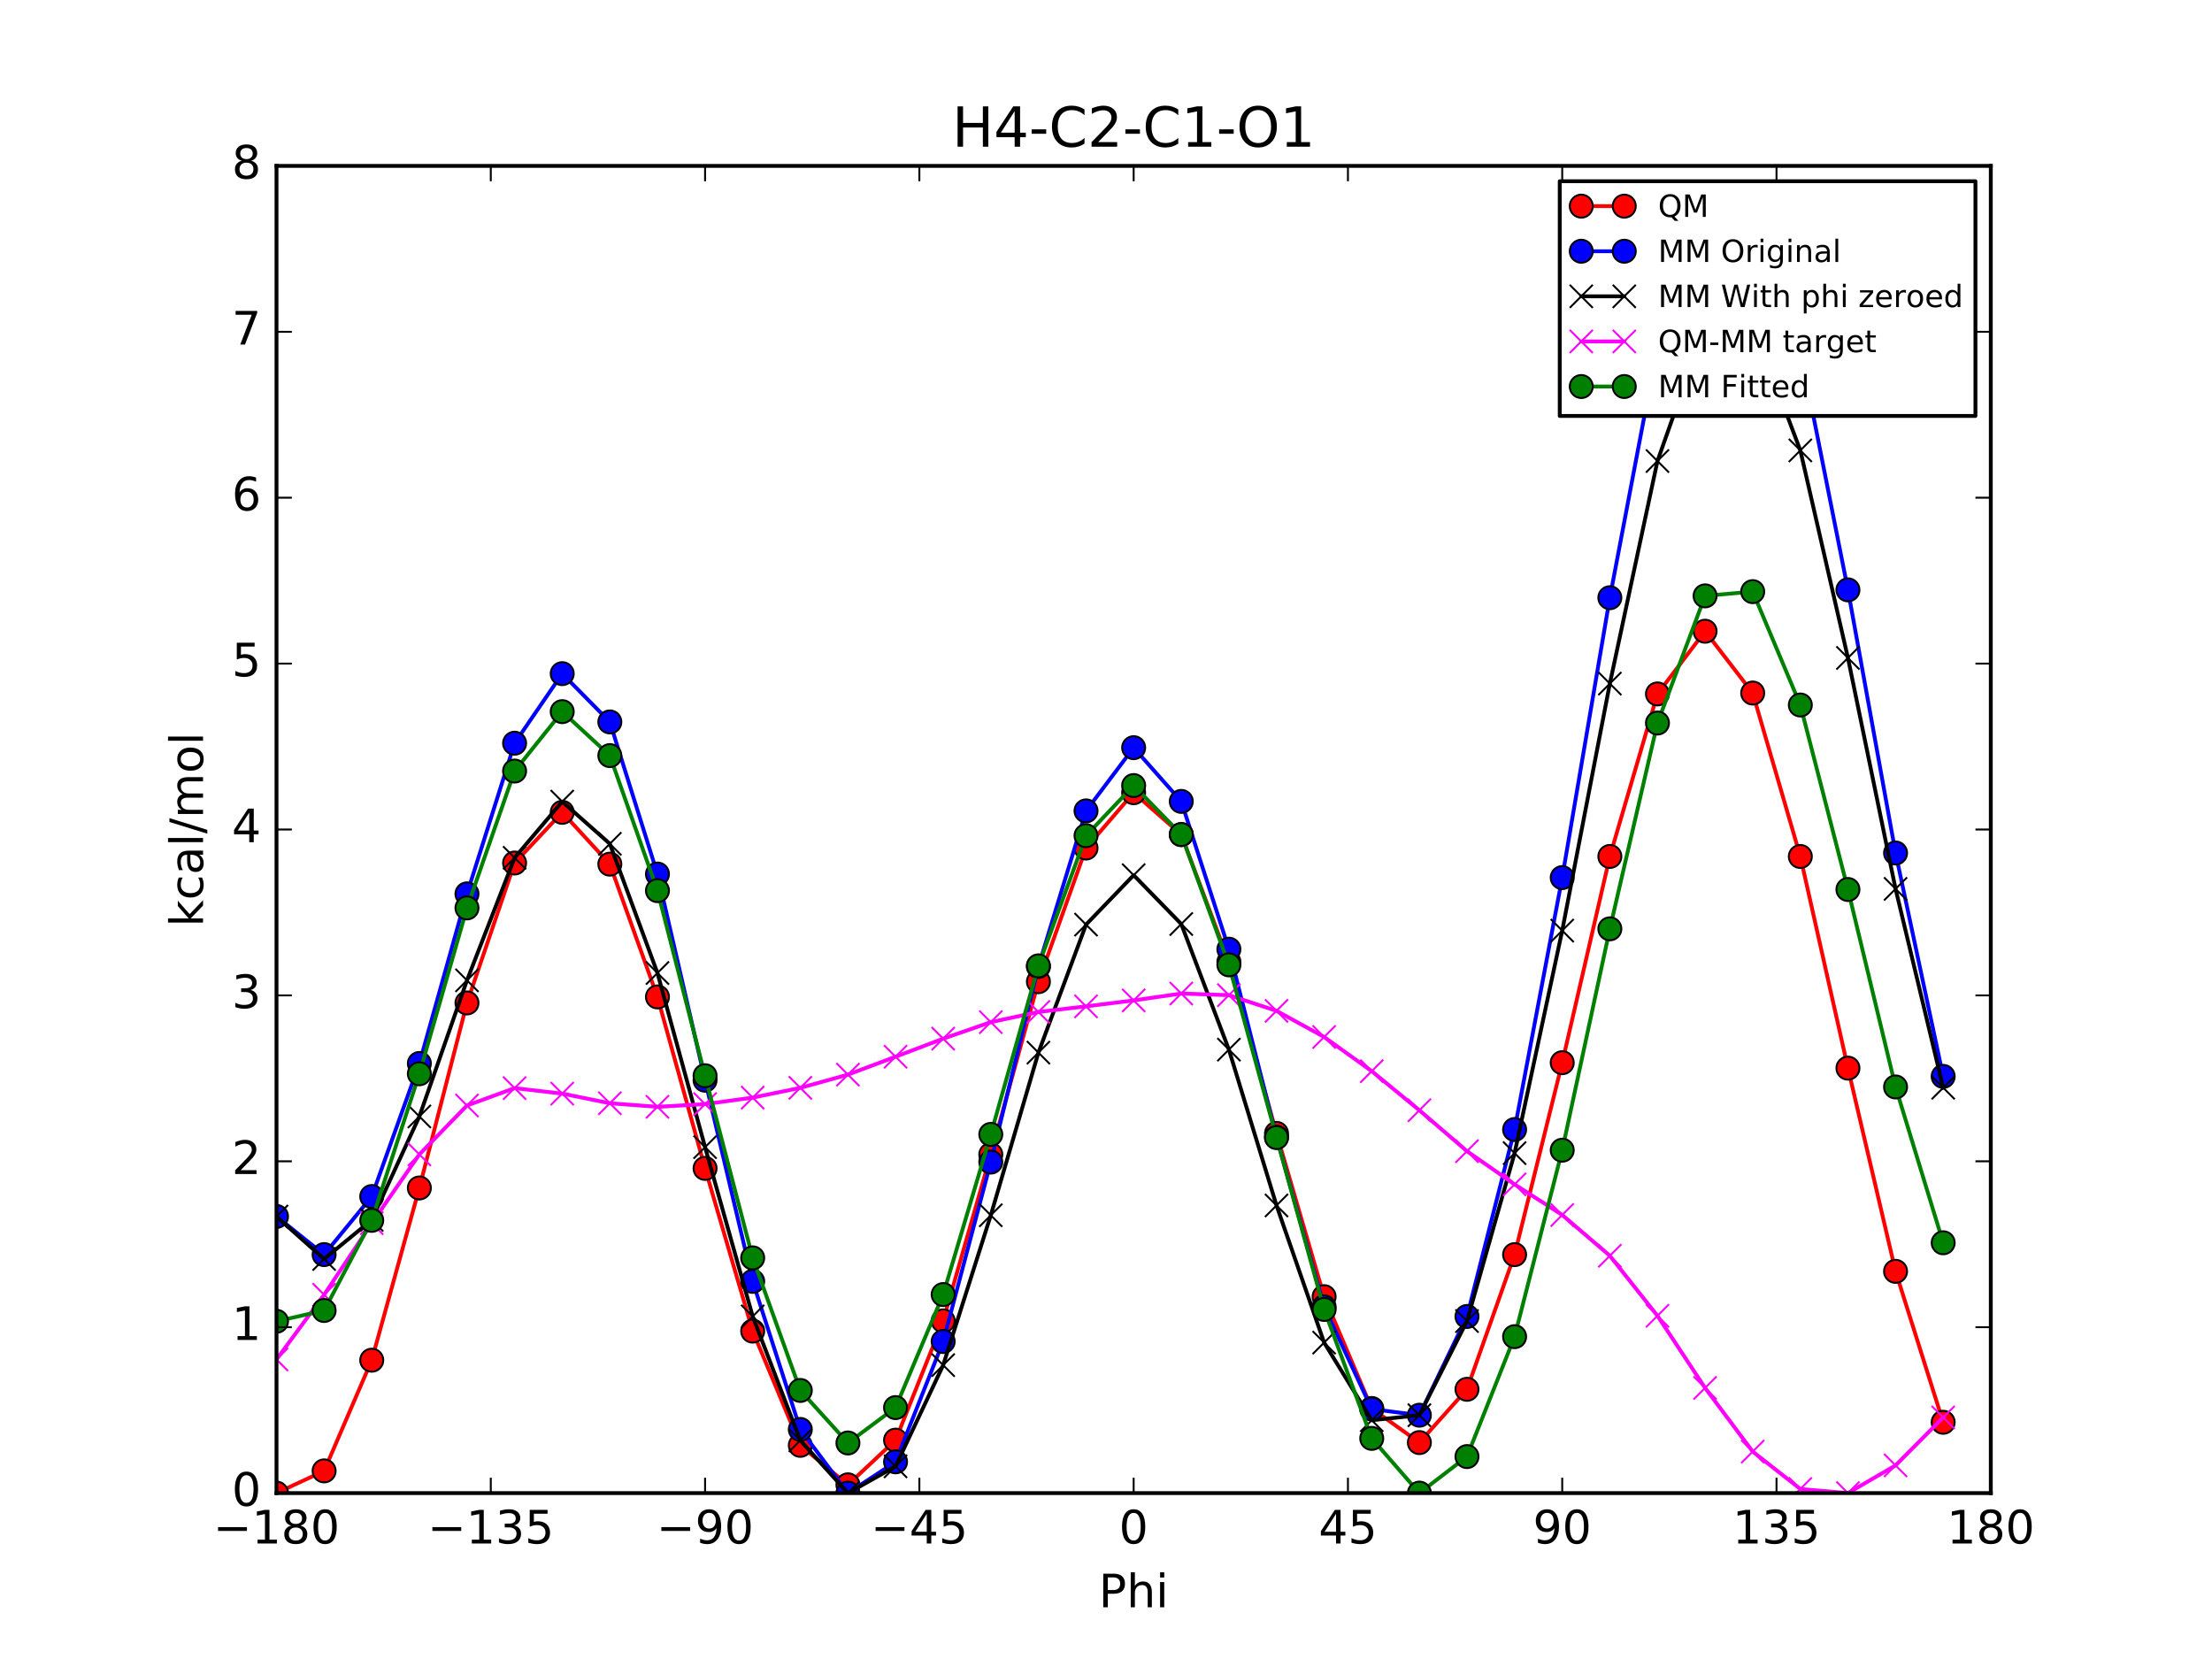 <?xml version="1.0" encoding="utf-8" standalone="no"?>
<!DOCTYPE svg PUBLIC "-//W3C//DTD SVG 1.1//EN"
  "http://www.w3.org/Graphics/SVG/1.1/DTD/svg11.dtd">
<!-- Created with matplotlib (http://matplotlib.org/) -->
<svg height="432pt" version="1.1" viewBox="0 0 576 432" width="576pt" xmlns="http://www.w3.org/2000/svg" xmlns:xlink="http://www.w3.org/1999/xlink">
 <defs>
  <style type="text/css">
*{stroke-linecap:butt;stroke-linejoin:round;stroke-miterlimit:100000;}
  </style>
 </defs>
 <g id="figure_1">
  <g id="patch_1">
   <path d="M 0 432 
L 576 432 
L 576 0 
L 0 0 
z
" style="fill:#ffffff;"/>
  </g>
  <g id="axes_1">
   <g id="patch_2">
    <path d="M 72 388.8 
L 518.4 388.8 
L 518.4 43.2 
L 72 43.2 
z
" style="fill:#ffffff;"/>
   </g>
   <g id="line2d_1">
    <path clip-path="url(#pf3b08d1c42)" d="M 72 388.8 
L 84.4 383.016 
L 96.8 354.19 
L 109.2 309.344 
L 121.6 261.164 
L 134 224.728 
L 146.4 211.527 
L 158.8 225.022 
L 171.2 259.595 
L 183.6 304.244 
L 196 346.62 
L 208.4 376.364 
L 220.8 386.645 
L 233.2 375.013 
L 245.6 343.957 
L 258 300.631 
L 270.4 255.628 
L 282.8 220.829 
L 295.2 206.421 
L 307.6 217.34 
L 320 250.469 
L 332.4 295.133 
L 344.8 337.651 
L 357.2 366.767 
L 369.6 375.645 
L 382 361.771 
L 394.4 326.703 
L 406.8 276.721 
L 419.2 223.018 
L 431.6 180.695 
L 444 164.371 
L 456.4 180.465 
L 468.8 223.024 
L 481.2 278.14 
L 493.6 331.057 
L 506 370.358 
" style="fill:none;stroke:#ff0000;stroke-linecap:square;"/>
    <defs>
     <path d="M 0 3 
C 0.796 3 1.559 2.684 2.121 2.121 
C 2.684 1.559 3 0.796 3 0 
C 3 -0.796 2.684 -1.559 2.121 -2.121 
C 1.559 -2.684 0.796 -3 0 -3 
C -0.796 -3 -1.559 -2.684 -2.121 -2.121 
C -2.684 -1.559 -3 -0.796 -3 0 
C -3 0.796 -2.684 1.559 -2.121 2.121 
C -1.559 2.684 -0.796 3 0 3 
z
" id="m150968dd53" style="stroke:#000000;stroke-width:0.5;"/>
    </defs>
    <g clip-path="url(#pf3b08d1c42)">
     <use style="fill:#ff0000;stroke:#000000;stroke-width:0.5;" x="72" xlink:href="#m150968dd53" y="388.8"/>
     <use style="fill:#ff0000;stroke:#000000;stroke-width:0.5;" x="84.4" xlink:href="#m150968dd53" y="383.016"/>
     <use style="fill:#ff0000;stroke:#000000;stroke-width:0.5;" x="96.8" xlink:href="#m150968dd53" y="354.19"/>
     <use style="fill:#ff0000;stroke:#000000;stroke-width:0.5;" x="109.2" xlink:href="#m150968dd53" y="309.344"/>
     <use style="fill:#ff0000;stroke:#000000;stroke-width:0.5;" x="121.6" xlink:href="#m150968dd53" y="261.164"/>
     <use style="fill:#ff0000;stroke:#000000;stroke-width:0.5;" x="134" xlink:href="#m150968dd53" y="224.728"/>
     <use style="fill:#ff0000;stroke:#000000;stroke-width:0.5;" x="146.4" xlink:href="#m150968dd53" y="211.527"/>
     <use style="fill:#ff0000;stroke:#000000;stroke-width:0.5;" x="158.8" xlink:href="#m150968dd53" y="225.022"/>
     <use style="fill:#ff0000;stroke:#000000;stroke-width:0.5;" x="171.2" xlink:href="#m150968dd53" y="259.595"/>
     <use style="fill:#ff0000;stroke:#000000;stroke-width:0.5;" x="183.6" xlink:href="#m150968dd53" y="304.244"/>
     <use style="fill:#ff0000;stroke:#000000;stroke-width:0.5;" x="196" xlink:href="#m150968dd53" y="346.62"/>
     <use style="fill:#ff0000;stroke:#000000;stroke-width:0.5;" x="208.4" xlink:href="#m150968dd53" y="376.364"/>
     <use style="fill:#ff0000;stroke:#000000;stroke-width:0.5;" x="220.8" xlink:href="#m150968dd53" y="386.645"/>
     <use style="fill:#ff0000;stroke:#000000;stroke-width:0.5;" x="233.2" xlink:href="#m150968dd53" y="375.013"/>
     <use style="fill:#ff0000;stroke:#000000;stroke-width:0.5;" x="245.6" xlink:href="#m150968dd53" y="343.957"/>
     <use style="fill:#ff0000;stroke:#000000;stroke-width:0.5;" x="258" xlink:href="#m150968dd53" y="300.631"/>
     <use style="fill:#ff0000;stroke:#000000;stroke-width:0.5;" x="270.4" xlink:href="#m150968dd53" y="255.628"/>
     <use style="fill:#ff0000;stroke:#000000;stroke-width:0.5;" x="282.8" xlink:href="#m150968dd53" y="220.829"/>
     <use style="fill:#ff0000;stroke:#000000;stroke-width:0.5;" x="295.2" xlink:href="#m150968dd53" y="206.421"/>
     <use style="fill:#ff0000;stroke:#000000;stroke-width:0.5;" x="307.6" xlink:href="#m150968dd53" y="217.34"/>
     <use style="fill:#ff0000;stroke:#000000;stroke-width:0.5;" x="320" xlink:href="#m150968dd53" y="250.469"/>
     <use style="fill:#ff0000;stroke:#000000;stroke-width:0.5;" x="332.4" xlink:href="#m150968dd53" y="295.133"/>
     <use style="fill:#ff0000;stroke:#000000;stroke-width:0.5;" x="344.8" xlink:href="#m150968dd53" y="337.651"/>
     <use style="fill:#ff0000;stroke:#000000;stroke-width:0.5;" x="357.2" xlink:href="#m150968dd53" y="366.767"/>
     <use style="fill:#ff0000;stroke:#000000;stroke-width:0.5;" x="369.6" xlink:href="#m150968dd53" y="375.645"/>
     <use style="fill:#ff0000;stroke:#000000;stroke-width:0.5;" x="382" xlink:href="#m150968dd53" y="361.771"/>
     <use style="fill:#ff0000;stroke:#000000;stroke-width:0.5;" x="394.4" xlink:href="#m150968dd53" y="326.703"/>
     <use style="fill:#ff0000;stroke:#000000;stroke-width:0.5;" x="406.8" xlink:href="#m150968dd53" y="276.721"/>
     <use style="fill:#ff0000;stroke:#000000;stroke-width:0.5;" x="419.2" xlink:href="#m150968dd53" y="223.018"/>
     <use style="fill:#ff0000;stroke:#000000;stroke-width:0.5;" x="431.6" xlink:href="#m150968dd53" y="180.695"/>
     <use style="fill:#ff0000;stroke:#000000;stroke-width:0.5;" x="444" xlink:href="#m150968dd53" y="164.371"/>
     <use style="fill:#ff0000;stroke:#000000;stroke-width:0.5;" x="456.4" xlink:href="#m150968dd53" y="180.465"/>
     <use style="fill:#ff0000;stroke:#000000;stroke-width:0.5;" x="468.8" xlink:href="#m150968dd53" y="223.024"/>
     <use style="fill:#ff0000;stroke:#000000;stroke-width:0.5;" x="481.2" xlink:href="#m150968dd53" y="278.14"/>
     <use style="fill:#ff0000;stroke:#000000;stroke-width:0.5;" x="493.6" xlink:href="#m150968dd53" y="331.057"/>
     <use style="fill:#ff0000;stroke:#000000;stroke-width:0.5;" x="506" xlink:href="#m150968dd53" y="370.358"/>
    </g>
   </g>
   <g id="line2d_2">
    <path clip-path="url(#pf3b08d1c42)" d="M 72 316.761 
L 84.4 326.691 
L 96.8 311.574 
L 109.2 276.923 
L 121.6 232.761 
L 134 193.528 
L 146.4 175.416 
L 158.8 187.987 
L 171.2 227.602 
L 183.6 281.287 
L 196 333.664 
L 208.4 372.222 
L 220.8 388.8 
L 233.2 380.66 
L 245.6 349.322 
L 258 302.603 
L 270.4 251.673 
L 282.8 211.154 
L 295.2 194.692 
L 307.6 208.682 
L 320 247.169 
L 332.4 296.116 
L 344.8 340.293 
L 357.2 366.913 
L 369.6 368.516 
L 382 342.81 
L 394.4 294.125 
L 406.8 228.529 
L 419.2 155.641 
L 431.6 90.434 
L 444 51.708 
L 456.4 52.592 
L 468.8 91.246 
L 481.2 153.597 
L 493.6 222.121 
L 506 280.288 
" style="fill:none;stroke:#0000ff;stroke-linecap:square;"/>
    <defs>
     <path d="M 0 3 
C 0.796 3 1.559 2.684 2.121 2.121 
C 2.684 1.559 3 0.796 3 0 
C 3 -0.796 2.684 -1.559 2.121 -2.121 
C 1.559 -2.684 0.796 -3 0 -3 
C -0.796 -3 -1.559 -2.684 -2.121 -2.121 
C -2.684 -1.559 -3 -0.796 -3 0 
C -3 0.796 -2.684 1.559 -2.121 2.121 
C -1.559 2.684 -0.796 3 0 3 
z
" id="mfc914d9b7e" style="stroke:#000000;stroke-width:0.5;"/>
    </defs>
    <g clip-path="url(#pf3b08d1c42)">
     <use style="fill:#0000ff;stroke:#000000;stroke-width:0.5;" x="72" xlink:href="#mfc914d9b7e" y="316.761"/>
     <use style="fill:#0000ff;stroke:#000000;stroke-width:0.5;" x="84.4" xlink:href="#mfc914d9b7e" y="326.691"/>
     <use style="fill:#0000ff;stroke:#000000;stroke-width:0.5;" x="96.8" xlink:href="#mfc914d9b7e" y="311.574"/>
     <use style="fill:#0000ff;stroke:#000000;stroke-width:0.5;" x="109.2" xlink:href="#mfc914d9b7e" y="276.923"/>
     <use style="fill:#0000ff;stroke:#000000;stroke-width:0.5;" x="121.6" xlink:href="#mfc914d9b7e" y="232.761"/>
     <use style="fill:#0000ff;stroke:#000000;stroke-width:0.5;" x="134" xlink:href="#mfc914d9b7e" y="193.528"/>
     <use style="fill:#0000ff;stroke:#000000;stroke-width:0.5;" x="146.4" xlink:href="#mfc914d9b7e" y="175.416"/>
     <use style="fill:#0000ff;stroke:#000000;stroke-width:0.5;" x="158.8" xlink:href="#mfc914d9b7e" y="187.987"/>
     <use style="fill:#0000ff;stroke:#000000;stroke-width:0.5;" x="171.2" xlink:href="#mfc914d9b7e" y="227.602"/>
     <use style="fill:#0000ff;stroke:#000000;stroke-width:0.5;" x="183.6" xlink:href="#mfc914d9b7e" y="281.287"/>
     <use style="fill:#0000ff;stroke:#000000;stroke-width:0.5;" x="196" xlink:href="#mfc914d9b7e" y="333.664"/>
     <use style="fill:#0000ff;stroke:#000000;stroke-width:0.5;" x="208.4" xlink:href="#mfc914d9b7e" y="372.222"/>
     <use style="fill:#0000ff;stroke:#000000;stroke-width:0.5;" x="220.8" xlink:href="#mfc914d9b7e" y="388.8"/>
     <use style="fill:#0000ff;stroke:#000000;stroke-width:0.5;" x="233.2" xlink:href="#mfc914d9b7e" y="380.66"/>
     <use style="fill:#0000ff;stroke:#000000;stroke-width:0.5;" x="245.6" xlink:href="#mfc914d9b7e" y="349.322"/>
     <use style="fill:#0000ff;stroke:#000000;stroke-width:0.5;" x="258" xlink:href="#mfc914d9b7e" y="302.603"/>
     <use style="fill:#0000ff;stroke:#000000;stroke-width:0.5;" x="270.4" xlink:href="#mfc914d9b7e" y="251.673"/>
     <use style="fill:#0000ff;stroke:#000000;stroke-width:0.5;" x="282.8" xlink:href="#mfc914d9b7e" y="211.154"/>
     <use style="fill:#0000ff;stroke:#000000;stroke-width:0.5;" x="295.2" xlink:href="#mfc914d9b7e" y="194.692"/>
     <use style="fill:#0000ff;stroke:#000000;stroke-width:0.5;" x="307.6" xlink:href="#mfc914d9b7e" y="208.682"/>
     <use style="fill:#0000ff;stroke:#000000;stroke-width:0.5;" x="320" xlink:href="#mfc914d9b7e" y="247.169"/>
     <use style="fill:#0000ff;stroke:#000000;stroke-width:0.5;" x="332.4" xlink:href="#mfc914d9b7e" y="296.116"/>
     <use style="fill:#0000ff;stroke:#000000;stroke-width:0.5;" x="344.8" xlink:href="#mfc914d9b7e" y="340.293"/>
     <use style="fill:#0000ff;stroke:#000000;stroke-width:0.5;" x="357.2" xlink:href="#mfc914d9b7e" y="366.913"/>
     <use style="fill:#0000ff;stroke:#000000;stroke-width:0.5;" x="369.6" xlink:href="#mfc914d9b7e" y="368.516"/>
     <use style="fill:#0000ff;stroke:#000000;stroke-width:0.5;" x="382" xlink:href="#mfc914d9b7e" y="342.81"/>
     <use style="fill:#0000ff;stroke:#000000;stroke-width:0.5;" x="394.4" xlink:href="#mfc914d9b7e" y="294.125"/>
     <use style="fill:#0000ff;stroke:#000000;stroke-width:0.5;" x="406.8" xlink:href="#mfc914d9b7e" y="228.529"/>
     <use style="fill:#0000ff;stroke:#000000;stroke-width:0.5;" x="419.2" xlink:href="#mfc914d9b7e" y="155.641"/>
     <use style="fill:#0000ff;stroke:#000000;stroke-width:0.5;" x="431.6" xlink:href="#mfc914d9b7e" y="90.434"/>
     <use style="fill:#0000ff;stroke:#000000;stroke-width:0.5;" x="444" xlink:href="#mfc914d9b7e" y="51.708"/>
     <use style="fill:#0000ff;stroke:#000000;stroke-width:0.5;" x="456.4" xlink:href="#mfc914d9b7e" y="52.592"/>
     <use style="fill:#0000ff;stroke:#000000;stroke-width:0.5;" x="468.8" xlink:href="#mfc914d9b7e" y="91.246"/>
     <use style="fill:#0000ff;stroke:#000000;stroke-width:0.5;" x="481.2" xlink:href="#mfc914d9b7e" y="153.597"/>
     <use style="fill:#0000ff;stroke:#000000;stroke-width:0.5;" x="493.6" xlink:href="#mfc914d9b7e" y="222.121"/>
     <use style="fill:#0000ff;stroke:#000000;stroke-width:0.5;" x="506" xlink:href="#mfc914d9b7e" y="280.288"/>
    </g>
   </g>
   <g id="line2d_3">
    <path clip-path="url(#pf3b08d1c42)" d="M 72 316.788 
L 84.4 327.845 
L 96.8 317.663 
L 109.2 290.72 
L 121.6 255.279 
L 134 223.367 
L 146.4 208.736 
L 158.8 219.724 
L 171.2 253.369 
L 183.6 298.72 
L 196 342.789 
L 208.4 375.076 
L 220.8 388.8 
L 233.2 381.835 
L 245.6 355.479 
L 258 316.453 
L 270.4 274.101 
L 282.8 240.765 
L 295.2 227.897 
L 307.6 240.612 
L 320 273.318 
L 332.4 313.894 
L 344.8 349.608 
L 357.2 369.821 
L 369.6 368.517 
L 382 343.996 
L 394.4 300.277 
L 406.8 242.328 
L 419.2 178.01 
L 431.6 120.052 
L 444 84.944 
L 456.4 84.463 
L 468.8 117.284 
L 481.2 171.326 
L 493.6 231.462 
L 506 283.248 
" style="fill:none;stroke:#000000;stroke-linecap:square;"/>
    <defs>
     <path d="M -3 3 
L 3 -3 
M -3 -3 
L 3 3 
" id="m87732209df" style="stroke:#000000;stroke-width:0.5;"/>
    </defs>
    <g clip-path="url(#pf3b08d1c42)">
     <use style="stroke:#000000;stroke-width:0.5;" x="72" xlink:href="#m87732209df" y="316.788"/>
     <use style="stroke:#000000;stroke-width:0.5;" x="84.4" xlink:href="#m87732209df" y="327.845"/>
     <use style="stroke:#000000;stroke-width:0.5;" x="96.8" xlink:href="#m87732209df" y="317.663"/>
     <use style="stroke:#000000;stroke-width:0.5;" x="109.2" xlink:href="#m87732209df" y="290.72"/>
     <use style="stroke:#000000;stroke-width:0.5;" x="121.6" xlink:href="#m87732209df" y="255.279"/>
     <use style="stroke:#000000;stroke-width:0.5;" x="134" xlink:href="#m87732209df" y="223.367"/>
     <use style="stroke:#000000;stroke-width:0.5;" x="146.4" xlink:href="#m87732209df" y="208.736"/>
     <use style="stroke:#000000;stroke-width:0.5;" x="158.8" xlink:href="#m87732209df" y="219.724"/>
     <use style="stroke:#000000;stroke-width:0.5;" x="171.2" xlink:href="#m87732209df" y="253.369"/>
     <use style="stroke:#000000;stroke-width:0.5;" x="183.6" xlink:href="#m87732209df" y="298.72"/>
     <use style="stroke:#000000;stroke-width:0.5;" x="196" xlink:href="#m87732209df" y="342.789"/>
     <use style="stroke:#000000;stroke-width:0.5;" x="208.4" xlink:href="#m87732209df" y="375.076"/>
     <use style="stroke:#000000;stroke-width:0.5;" x="220.8" xlink:href="#m87732209df" y="388.8"/>
     <use style="stroke:#000000;stroke-width:0.5;" x="233.2" xlink:href="#m87732209df" y="381.835"/>
     <use style="stroke:#000000;stroke-width:0.5;" x="245.6" xlink:href="#m87732209df" y="355.479"/>
     <use style="stroke:#000000;stroke-width:0.5;" x="258" xlink:href="#m87732209df" y="316.453"/>
     <use style="stroke:#000000;stroke-width:0.5;" x="270.4" xlink:href="#m87732209df" y="274.101"/>
     <use style="stroke:#000000;stroke-width:0.5;" x="282.8" xlink:href="#m87732209df" y="240.765"/>
     <use style="stroke:#000000;stroke-width:0.5;" x="295.2" xlink:href="#m87732209df" y="227.897"/>
     <use style="stroke:#000000;stroke-width:0.5;" x="307.6" xlink:href="#m87732209df" y="240.612"/>
     <use style="stroke:#000000;stroke-width:0.5;" x="320" xlink:href="#m87732209df" y="273.318"/>
     <use style="stroke:#000000;stroke-width:0.5;" x="332.4" xlink:href="#m87732209df" y="313.894"/>
     <use style="stroke:#000000;stroke-width:0.5;" x="344.8" xlink:href="#m87732209df" y="349.608"/>
     <use style="stroke:#000000;stroke-width:0.5;" x="357.2" xlink:href="#m87732209df" y="369.821"/>
     <use style="stroke:#000000;stroke-width:0.5;" x="369.6" xlink:href="#m87732209df" y="368.517"/>
     <use style="stroke:#000000;stroke-width:0.5;" x="382" xlink:href="#m87732209df" y="343.996"/>
     <use style="stroke:#000000;stroke-width:0.5;" x="394.4" xlink:href="#m87732209df" y="300.277"/>
     <use style="stroke:#000000;stroke-width:0.5;" x="406.8" xlink:href="#m87732209df" y="242.328"/>
     <use style="stroke:#000000;stroke-width:0.5;" x="419.2" xlink:href="#m87732209df" y="178.01"/>
     <use style="stroke:#000000;stroke-width:0.5;" x="431.6" xlink:href="#m87732209df" y="120.052"/>
     <use style="stroke:#000000;stroke-width:0.5;" x="444" xlink:href="#m87732209df" y="84.944"/>
     <use style="stroke:#000000;stroke-width:0.5;" x="456.4" xlink:href="#m87732209df" y="84.463"/>
     <use style="stroke:#000000;stroke-width:0.5;" x="468.8" xlink:href="#m87732209df" y="117.284"/>
     <use style="stroke:#000000;stroke-width:0.5;" x="481.2" xlink:href="#m87732209df" y="171.326"/>
     <use style="stroke:#000000;stroke-width:0.5;" x="493.6" xlink:href="#m87732209df" y="231.462"/>
     <use style="stroke:#000000;stroke-width:0.5;" x="506" xlink:href="#m87732209df" y="283.248"/>
    </g>
   </g>
   <g id="line2d_4">
    <path clip-path="url(#pf3b08d1c42)" d="M 72 353.998 
L 84.4 337.157 
L 96.8 318.514 
L 109.2 300.609 
L 121.6 287.871 
L 134 283.347 
L 146.4 284.777 
L 158.8 287.283 
L 171.2 288.212 
L 183.6 287.511 
L 196 285.816 
L 208.4 283.273 
L 220.8 279.831 
L 233.2 275.164 
L 245.6 270.464 
L 258 266.164 
L 270.4 263.514 
L 282.8 262.05 
L 295.2 260.509 
L 307.6 258.715 
L 320 259.137 
L 332.4 263.225 
L 344.8 270.029 
L 357.2 278.932 
L 369.6 289.114 
L 382 299.762 
L 394.4 308.412 
L 406.8 316.379 
L 419.2 326.994 
L 431.6 342.629 
L 444 361.413 
L 456.4 377.988 
L 468.8 387.726 
L 481.2 388.8 
L 493.6 381.582 
L 506 369.095 
" style="fill:none;stroke:#ff00ff;stroke-linecap:square;"/>
    <defs>
     <path d="M -3 3 
L 3 -3 
M -3 -3 
L 3 3 
" id="meab57341d1" style="stroke:#ff00ff;stroke-width:0.5;"/>
    </defs>
    <g clip-path="url(#pf3b08d1c42)">
     <use style="fill:#ff00ff;stroke:#ff00ff;stroke-width:0.5;" x="72" xlink:href="#meab57341d1" y="353.998"/>
     <use style="fill:#ff00ff;stroke:#ff00ff;stroke-width:0.5;" x="84.4" xlink:href="#meab57341d1" y="337.157"/>
     <use style="fill:#ff00ff;stroke:#ff00ff;stroke-width:0.5;" x="96.8" xlink:href="#meab57341d1" y="318.514"/>
     <use style="fill:#ff00ff;stroke:#ff00ff;stroke-width:0.5;" x="109.2" xlink:href="#meab57341d1" y="300.609"/>
     <use style="fill:#ff00ff;stroke:#ff00ff;stroke-width:0.5;" x="121.6" xlink:href="#meab57341d1" y="287.871"/>
     <use style="fill:#ff00ff;stroke:#ff00ff;stroke-width:0.5;" x="134" xlink:href="#meab57341d1" y="283.347"/>
     <use style="fill:#ff00ff;stroke:#ff00ff;stroke-width:0.5;" x="146.4" xlink:href="#meab57341d1" y="284.777"/>
     <use style="fill:#ff00ff;stroke:#ff00ff;stroke-width:0.5;" x="158.8" xlink:href="#meab57341d1" y="287.283"/>
     <use style="fill:#ff00ff;stroke:#ff00ff;stroke-width:0.5;" x="171.2" xlink:href="#meab57341d1" y="288.212"/>
     <use style="fill:#ff00ff;stroke:#ff00ff;stroke-width:0.5;" x="183.6" xlink:href="#meab57341d1" y="287.511"/>
     <use style="fill:#ff00ff;stroke:#ff00ff;stroke-width:0.5;" x="196" xlink:href="#meab57341d1" y="285.816"/>
     <use style="fill:#ff00ff;stroke:#ff00ff;stroke-width:0.5;" x="208.4" xlink:href="#meab57341d1" y="283.273"/>
     <use style="fill:#ff00ff;stroke:#ff00ff;stroke-width:0.5;" x="220.8" xlink:href="#meab57341d1" y="279.831"/>
     <use style="fill:#ff00ff;stroke:#ff00ff;stroke-width:0.5;" x="233.2" xlink:href="#meab57341d1" y="275.164"/>
     <use style="fill:#ff00ff;stroke:#ff00ff;stroke-width:0.5;" x="245.6" xlink:href="#meab57341d1" y="270.464"/>
     <use style="fill:#ff00ff;stroke:#ff00ff;stroke-width:0.5;" x="258" xlink:href="#meab57341d1" y="266.164"/>
     <use style="fill:#ff00ff;stroke:#ff00ff;stroke-width:0.5;" x="270.4" xlink:href="#meab57341d1" y="263.514"/>
     <use style="fill:#ff00ff;stroke:#ff00ff;stroke-width:0.5;" x="282.8" xlink:href="#meab57341d1" y="262.05"/>
     <use style="fill:#ff00ff;stroke:#ff00ff;stroke-width:0.5;" x="295.2" xlink:href="#meab57341d1" y="260.509"/>
     <use style="fill:#ff00ff;stroke:#ff00ff;stroke-width:0.5;" x="307.6" xlink:href="#meab57341d1" y="258.715"/>
     <use style="fill:#ff00ff;stroke:#ff00ff;stroke-width:0.5;" x="320" xlink:href="#meab57341d1" y="259.137"/>
     <use style="fill:#ff00ff;stroke:#ff00ff;stroke-width:0.5;" x="332.4" xlink:href="#meab57341d1" y="263.225"/>
     <use style="fill:#ff00ff;stroke:#ff00ff;stroke-width:0.5;" x="344.8" xlink:href="#meab57341d1" y="270.029"/>
     <use style="fill:#ff00ff;stroke:#ff00ff;stroke-width:0.5;" x="357.2" xlink:href="#meab57341d1" y="278.932"/>
     <use style="fill:#ff00ff;stroke:#ff00ff;stroke-width:0.5;" x="369.6" xlink:href="#meab57341d1" y="289.114"/>
     <use style="fill:#ff00ff;stroke:#ff00ff;stroke-width:0.5;" x="382" xlink:href="#meab57341d1" y="299.762"/>
     <use style="fill:#ff00ff;stroke:#ff00ff;stroke-width:0.5;" x="394.4" xlink:href="#meab57341d1" y="308.412"/>
     <use style="fill:#ff00ff;stroke:#ff00ff;stroke-width:0.5;" x="406.8" xlink:href="#meab57341d1" y="316.379"/>
     <use style="fill:#ff00ff;stroke:#ff00ff;stroke-width:0.5;" x="419.2" xlink:href="#meab57341d1" y="326.994"/>
     <use style="fill:#ff00ff;stroke:#ff00ff;stroke-width:0.5;" x="431.6" xlink:href="#meab57341d1" y="342.629"/>
     <use style="fill:#ff00ff;stroke:#ff00ff;stroke-width:0.5;" x="444" xlink:href="#meab57341d1" y="361.413"/>
     <use style="fill:#ff00ff;stroke:#ff00ff;stroke-width:0.5;" x="456.4" xlink:href="#meab57341d1" y="377.988"/>
     <use style="fill:#ff00ff;stroke:#ff00ff;stroke-width:0.5;" x="468.8" xlink:href="#meab57341d1" y="387.726"/>
     <use style="fill:#ff00ff;stroke:#ff00ff;stroke-width:0.5;" x="481.2" xlink:href="#meab57341d1" y="388.8"/>
     <use style="fill:#ff00ff;stroke:#ff00ff;stroke-width:0.5;" x="493.6" xlink:href="#meab57341d1" y="381.582"/>
     <use style="fill:#ff00ff;stroke:#ff00ff;stroke-width:0.5;" x="506" xlink:href="#meab57341d1" y="369.095"/>
    </g>
   </g>
   <g id="line2d_5">
    <path clip-path="url(#pf3b08d1c42)" d="M 72 344.064 
L 84.4 341.25 
L 96.8 317.777 
L 109.2 279.609 
L 121.6 236.423 
L 134 200.784 
L 146.4 185.307 
L 158.8 196.756 
L 171.2 231.918 
L 183.6 280.119 
L 196 327.546 
L 208.4 362.068 
L 220.8 375.746 
L 233.2 366.535 
L 245.6 337.097 
L 258 295.393 
L 270.4 251.508 
L 282.8 217.611 
L 295.2 204.557 
L 307.6 217.302 
L 320 251.247 
L 332.4 296.219 
L 344.8 340.98 
L 357.2 374.553 
L 369.6 388.8 
L 382 379.288 
L 394.4 348.063 
L 406.8 299.509 
L 419.2 241.865 
L 431.6 188.277 
L 444 155.164 
L 456.4 154.06 
L 468.8 183.58 
L 481.2 231.621 
L 493.6 283.044 
L 506 323.616 
" style="fill:none;stroke:#008000;stroke-linecap:square;"/>
    <defs>
     <path d="M 0 3 
C 0.796 3 1.559 2.684 2.121 2.121 
C 2.684 1.559 3 0.796 3 0 
C 3 -0.796 2.684 -1.559 2.121 -2.121 
C 1.559 -2.684 0.796 -3 0 -3 
C -0.796 -3 -1.559 -2.684 -2.121 -2.121 
C -2.684 -1.559 -3 -0.796 -3 0 
C -3 0.796 -2.684 1.559 -2.121 2.121 
C -1.559 2.684 -0.796 3 0 3 
z
" id="mce820ea6a7" style="stroke:#000000;stroke-width:0.5;"/>
    </defs>
    <g clip-path="url(#pf3b08d1c42)">
     <use style="fill:#008000;stroke:#000000;stroke-width:0.5;" x="72" xlink:href="#mce820ea6a7" y="344.064"/>
     <use style="fill:#008000;stroke:#000000;stroke-width:0.5;" x="84.4" xlink:href="#mce820ea6a7" y="341.25"/>
     <use style="fill:#008000;stroke:#000000;stroke-width:0.5;" x="96.8" xlink:href="#mce820ea6a7" y="317.777"/>
     <use style="fill:#008000;stroke:#000000;stroke-width:0.5;" x="109.2" xlink:href="#mce820ea6a7" y="279.609"/>
     <use style="fill:#008000;stroke:#000000;stroke-width:0.5;" x="121.6" xlink:href="#mce820ea6a7" y="236.423"/>
     <use style="fill:#008000;stroke:#000000;stroke-width:0.5;" x="134" xlink:href="#mce820ea6a7" y="200.784"/>
     <use style="fill:#008000;stroke:#000000;stroke-width:0.5;" x="146.4" xlink:href="#mce820ea6a7" y="185.307"/>
     <use style="fill:#008000;stroke:#000000;stroke-width:0.5;" x="158.8" xlink:href="#mce820ea6a7" y="196.756"/>
     <use style="fill:#008000;stroke:#000000;stroke-width:0.5;" x="171.2" xlink:href="#mce820ea6a7" y="231.918"/>
     <use style="fill:#008000;stroke:#000000;stroke-width:0.5;" x="183.6" xlink:href="#mce820ea6a7" y="280.119"/>
     <use style="fill:#008000;stroke:#000000;stroke-width:0.5;" x="196" xlink:href="#mce820ea6a7" y="327.546"/>
     <use style="fill:#008000;stroke:#000000;stroke-width:0.5;" x="208.4" xlink:href="#mce820ea6a7" y="362.068"/>
     <use style="fill:#008000;stroke:#000000;stroke-width:0.5;" x="220.8" xlink:href="#mce820ea6a7" y="375.746"/>
     <use style="fill:#008000;stroke:#000000;stroke-width:0.5;" x="233.2" xlink:href="#mce820ea6a7" y="366.535"/>
     <use style="fill:#008000;stroke:#000000;stroke-width:0.5;" x="245.6" xlink:href="#mce820ea6a7" y="337.097"/>
     <use style="fill:#008000;stroke:#000000;stroke-width:0.5;" x="258" xlink:href="#mce820ea6a7" y="295.393"/>
     <use style="fill:#008000;stroke:#000000;stroke-width:0.5;" x="270.4" xlink:href="#mce820ea6a7" y="251.508"/>
     <use style="fill:#008000;stroke:#000000;stroke-width:0.5;" x="282.8" xlink:href="#mce820ea6a7" y="217.611"/>
     <use style="fill:#008000;stroke:#000000;stroke-width:0.5;" x="295.2" xlink:href="#mce820ea6a7" y="204.557"/>
     <use style="fill:#008000;stroke:#000000;stroke-width:0.5;" x="307.6" xlink:href="#mce820ea6a7" y="217.302"/>
     <use style="fill:#008000;stroke:#000000;stroke-width:0.5;" x="320" xlink:href="#mce820ea6a7" y="251.247"/>
     <use style="fill:#008000;stroke:#000000;stroke-width:0.5;" x="332.4" xlink:href="#mce820ea6a7" y="296.219"/>
     <use style="fill:#008000;stroke:#000000;stroke-width:0.5;" x="344.8" xlink:href="#mce820ea6a7" y="340.98"/>
     <use style="fill:#008000;stroke:#000000;stroke-width:0.5;" x="357.2" xlink:href="#mce820ea6a7" y="374.553"/>
     <use style="fill:#008000;stroke:#000000;stroke-width:0.5;" x="369.6" xlink:href="#mce820ea6a7" y="388.8"/>
     <use style="fill:#008000;stroke:#000000;stroke-width:0.5;" x="382" xlink:href="#mce820ea6a7" y="379.288"/>
     <use style="fill:#008000;stroke:#000000;stroke-width:0.5;" x="394.4" xlink:href="#mce820ea6a7" y="348.063"/>
     <use style="fill:#008000;stroke:#000000;stroke-width:0.5;" x="406.8" xlink:href="#mce820ea6a7" y="299.509"/>
     <use style="fill:#008000;stroke:#000000;stroke-width:0.5;" x="419.2" xlink:href="#mce820ea6a7" y="241.865"/>
     <use style="fill:#008000;stroke:#000000;stroke-width:0.5;" x="431.6" xlink:href="#mce820ea6a7" y="188.277"/>
     <use style="fill:#008000;stroke:#000000;stroke-width:0.5;" x="444" xlink:href="#mce820ea6a7" y="155.164"/>
     <use style="fill:#008000;stroke:#000000;stroke-width:0.5;" x="456.4" xlink:href="#mce820ea6a7" y="154.06"/>
     <use style="fill:#008000;stroke:#000000;stroke-width:0.5;" x="468.8" xlink:href="#mce820ea6a7" y="183.58"/>
     <use style="fill:#008000;stroke:#000000;stroke-width:0.5;" x="481.2" xlink:href="#mce820ea6a7" y="231.621"/>
     <use style="fill:#008000;stroke:#000000;stroke-width:0.5;" x="493.6" xlink:href="#mce820ea6a7" y="283.044"/>
     <use style="fill:#008000;stroke:#000000;stroke-width:0.5;" x="506" xlink:href="#mce820ea6a7" y="323.616"/>
    </g>
   </g>
   <g id="patch_3">
    <path d="M 72 388.8 
L 518.4 388.8 
" style="fill:none;stroke:#000000;stroke-linecap:square;stroke-linejoin:miter;"/>
   </g>
   <g id="patch_4">
    <path d="M 72 388.8 
L 72 43.2 
" style="fill:none;stroke:#000000;stroke-linecap:square;stroke-linejoin:miter;"/>
   </g>
   <g id="patch_5">
    <path d="M 518.4 388.8 
L 518.4 43.2 
" style="fill:none;stroke:#000000;stroke-linecap:square;stroke-linejoin:miter;"/>
   </g>
   <g id="patch_6">
    <path d="M 72 43.2 
L 518.4 43.2 
" style="fill:none;stroke:#000000;stroke-linecap:square;stroke-linejoin:miter;"/>
   </g>
   <g id="matplotlib.axis_1">
    <g id="xtick_1">
     <g id="line2d_6">
      <defs>
       <path d="M 0 0 
L 0 -4 
" id="m0280d5b31d" style="stroke:#000000;stroke-width:0.5;"/>
      </defs>
      <g>
       <use style="stroke:#000000;stroke-width:0.5;" x="72.0" xlink:href="#m0280d5b31d" y="388.8"/>
      </g>
     </g>
     <g id="line2d_7">
      <defs>
       <path d="M 0 0 
L 0 4 
" id="m48131f483e" style="stroke:#000000;stroke-width:0.5;"/>
      </defs>
      <g>
       <use style="stroke:#000000;stroke-width:0.5;" x="72.0" xlink:href="#m48131f483e" y="43.2"/>
      </g>
     </g>
     <g id="text_1">
      <!-- −180 -->
      <defs>
       <path d="M 31.781 66.406 
Q 24.172 66.406 20.328 58.906 
Q 16.5 51.422 16.5 36.375 
Q 16.5 21.391 20.328 13.891 
Q 24.172 6.391 31.781 6.391 
Q 39.453 6.391 43.281 13.891 
Q 47.125 21.391 47.125 36.375 
Q 47.125 51.422 43.281 58.906 
Q 39.453 66.406 31.781 66.406 
M 31.781 74.219 
Q 44.047 74.219 50.516 64.516 
Q 56.984 54.828 56.984 36.375 
Q 56.984 17.969 50.516 8.266 
Q 44.047 -1.422 31.781 -1.422 
Q 19.531 -1.422 13.062 8.266 
Q 6.594 17.969 6.594 36.375 
Q 6.594 54.828 13.062 64.516 
Q 19.531 74.219 31.781 74.219 
" id="BitstreamVeraSans-Roman-30"/>
       <path d="M 12.406 8.297 
L 28.516 8.297 
L 28.516 63.922 
L 10.984 60.406 
L 10.984 69.391 
L 28.422 72.906 
L 38.281 72.906 
L 38.281 8.297 
L 54.391 8.297 
L 54.391 0 
L 12.406 0 
z
" id="BitstreamVeraSans-Roman-31"/>
       <path d="M 31.781 34.625 
Q 24.75 34.625 20.719 30.859 
Q 16.703 27.094 16.703 20.516 
Q 16.703 13.922 20.719 10.156 
Q 24.75 6.391 31.781 6.391 
Q 38.812 6.391 42.859 10.172 
Q 46.922 13.969 46.922 20.516 
Q 46.922 27.094 42.891 30.859 
Q 38.875 34.625 31.781 34.625 
M 21.922 38.812 
Q 15.578 40.375 12.031 44.719 
Q 8.5 49.078 8.5 55.328 
Q 8.5 64.062 14.719 69.141 
Q 20.953 74.219 31.781 74.219 
Q 42.672 74.219 48.875 69.141 
Q 55.078 64.062 55.078 55.328 
Q 55.078 49.078 51.531 44.719 
Q 48 40.375 41.703 38.812 
Q 48.828 37.156 52.797 32.312 
Q 56.781 27.484 56.781 20.516 
Q 56.781 9.906 50.312 4.234 
Q 43.844 -1.422 31.781 -1.422 
Q 19.734 -1.422 13.25 4.234 
Q 6.781 9.906 6.781 20.516 
Q 6.781 27.484 10.781 32.312 
Q 14.797 37.156 21.922 38.812 
M 18.312 54.391 
Q 18.312 48.734 21.844 45.562 
Q 25.391 42.391 31.781 42.391 
Q 38.141 42.391 41.719 45.562 
Q 45.312 48.734 45.312 54.391 
Q 45.312 60.062 41.719 63.234 
Q 38.141 66.406 31.781 66.406 
Q 25.391 66.406 21.844 63.234 
Q 18.312 60.062 18.312 54.391 
" id="BitstreamVeraSans-Roman-38"/>
       <path d="M 10.594 35.5 
L 73.188 35.5 
L 73.188 27.203 
L 10.594 27.203 
z
" id="BitstreamVeraSans-Roman-2212"/>
      </defs>
      <g transform="translate(55.52 401.918)scale(0.12 -0.12)">
       <use xlink:href="#BitstreamVeraSans-Roman-2212"/>
       <use x="83.789" xlink:href="#BitstreamVeraSans-Roman-31"/>
       <use x="147.412" xlink:href="#BitstreamVeraSans-Roman-38"/>
       <use x="211.035" xlink:href="#BitstreamVeraSans-Roman-30"/>
      </g>
     </g>
    </g>
    <g id="xtick_2">
     <g id="line2d_8">
      <g>
       <use style="stroke:#000000;stroke-width:0.5;" x="127.8" xlink:href="#m0280d5b31d" y="388.8"/>
      </g>
     </g>
     <g id="line2d_9">
      <g>
       <use style="stroke:#000000;stroke-width:0.5;" x="127.8" xlink:href="#m48131f483e" y="43.2"/>
      </g>
     </g>
     <g id="text_2">
      <!-- −135 -->
      <defs>
       <path d="M 10.797 72.906 
L 49.516 72.906 
L 49.516 64.594 
L 19.828 64.594 
L 19.828 46.734 
Q 21.969 47.469 24.109 47.828 
Q 26.266 48.188 28.422 48.188 
Q 40.625 48.188 47.75 41.5 
Q 54.891 34.812 54.891 23.391 
Q 54.891 11.625 47.562 5.094 
Q 40.234 -1.422 26.906 -1.422 
Q 22.312 -1.422 17.547 -0.641 
Q 12.797 0.141 7.719 1.703 
L 7.719 11.625 
Q 12.109 9.234 16.797 8.062 
Q 21.484 6.891 26.703 6.891 
Q 35.156 6.891 40.078 11.328 
Q 45.016 15.766 45.016 23.391 
Q 45.016 31 40.078 35.438 
Q 35.156 39.891 26.703 39.891 
Q 22.75 39.891 18.812 39.016 
Q 14.891 38.141 10.797 36.281 
z
" id="BitstreamVeraSans-Roman-35"/>
       <path d="M 40.578 39.312 
Q 47.656 37.797 51.625 33 
Q 55.609 28.219 55.609 21.188 
Q 55.609 10.406 48.188 4.484 
Q 40.766 -1.422 27.094 -1.422 
Q 22.516 -1.422 17.656 -0.516 
Q 12.797 0.391 7.625 2.203 
L 7.625 11.719 
Q 11.719 9.328 16.594 8.109 
Q 21.484 6.891 26.812 6.891 
Q 36.078 6.891 40.938 10.547 
Q 45.797 14.203 45.797 21.188 
Q 45.797 27.641 41.281 31.266 
Q 36.766 34.906 28.719 34.906 
L 20.219 34.906 
L 20.219 43.016 
L 29.109 43.016 
Q 36.375 43.016 40.234 45.922 
Q 44.094 48.828 44.094 54.297 
Q 44.094 59.906 40.109 62.906 
Q 36.141 65.922 28.719 65.922 
Q 24.656 65.922 20.016 65.031 
Q 15.375 64.156 9.812 62.312 
L 9.812 71.094 
Q 15.438 72.656 20.344 73.438 
Q 25.25 74.219 29.594 74.219 
Q 40.828 74.219 47.359 69.109 
Q 53.906 64.016 53.906 55.328 
Q 53.906 49.266 50.438 45.094 
Q 46.969 40.922 40.578 39.312 
" id="BitstreamVeraSans-Roman-33"/>
      </defs>
      <g transform="translate(111.32 401.918)scale(0.12 -0.12)">
       <use xlink:href="#BitstreamVeraSans-Roman-2212"/>
       <use x="83.789" xlink:href="#BitstreamVeraSans-Roman-31"/>
       <use x="147.412" xlink:href="#BitstreamVeraSans-Roman-33"/>
       <use x="211.035" xlink:href="#BitstreamVeraSans-Roman-35"/>
      </g>
     </g>
    </g>
    <g id="xtick_3">
     <g id="line2d_10">
      <g>
       <use style="stroke:#000000;stroke-width:0.5;" x="183.6" xlink:href="#m0280d5b31d" y="388.8"/>
      </g>
     </g>
     <g id="line2d_11">
      <g>
       <use style="stroke:#000000;stroke-width:0.5;" x="183.6" xlink:href="#m48131f483e" y="43.2"/>
      </g>
     </g>
     <g id="text_3">
      <!-- −90 -->
      <defs>
       <path d="M 10.984 1.516 
L 10.984 10.5 
Q 14.703 8.734 18.5 7.812 
Q 22.312 6.891 25.984 6.891 
Q 35.75 6.891 40.891 13.453 
Q 46.047 20.016 46.781 33.406 
Q 43.953 29.203 39.594 26.953 
Q 35.25 24.703 29.984 24.703 
Q 19.047 24.703 12.672 31.312 
Q 6.297 37.938 6.297 49.422 
Q 6.297 60.641 12.938 67.422 
Q 19.578 74.219 30.609 74.219 
Q 43.266 74.219 49.922 64.516 
Q 56.594 54.828 56.594 36.375 
Q 56.594 19.141 48.406 8.859 
Q 40.234 -1.422 26.422 -1.422 
Q 22.703 -1.422 18.891 -0.688 
Q 15.094 0.047 10.984 1.516 
M 30.609 32.422 
Q 37.25 32.422 41.125 36.953 
Q 45.016 41.5 45.016 49.422 
Q 45.016 57.281 41.125 61.844 
Q 37.25 66.406 30.609 66.406 
Q 23.969 66.406 20.094 61.844 
Q 16.219 57.281 16.219 49.422 
Q 16.219 41.5 20.094 36.953 
Q 23.969 32.422 30.609 32.422 
" id="BitstreamVeraSans-Roman-39"/>
      </defs>
      <g transform="translate(170.937 401.918)scale(0.12 -0.12)">
       <use xlink:href="#BitstreamVeraSans-Roman-2212"/>
       <use x="83.789" xlink:href="#BitstreamVeraSans-Roman-39"/>
       <use x="147.412" xlink:href="#BitstreamVeraSans-Roman-30"/>
      </g>
     </g>
    </g>
    <g id="xtick_4">
     <g id="line2d_12">
      <g>
       <use style="stroke:#000000;stroke-width:0.5;" x="239.4" xlink:href="#m0280d5b31d" y="388.8"/>
      </g>
     </g>
     <g id="line2d_13">
      <g>
       <use style="stroke:#000000;stroke-width:0.5;" x="239.4" xlink:href="#m48131f483e" y="43.2"/>
      </g>
     </g>
     <g id="text_4">
      <!-- −45 -->
      <defs>
       <path d="M 37.797 64.312 
L 12.891 25.391 
L 37.797 25.391 
z
M 35.203 72.906 
L 47.609 72.906 
L 47.609 25.391 
L 58.016 25.391 
L 58.016 17.188 
L 47.609 17.188 
L 47.609 0 
L 37.797 0 
L 37.797 17.188 
L 4.891 17.188 
L 4.891 26.703 
z
" id="BitstreamVeraSans-Roman-34"/>
      </defs>
      <g transform="translate(226.737 401.918)scale(0.12 -0.12)">
       <use xlink:href="#BitstreamVeraSans-Roman-2212"/>
       <use x="83.789" xlink:href="#BitstreamVeraSans-Roman-34"/>
       <use x="147.412" xlink:href="#BitstreamVeraSans-Roman-35"/>
      </g>
     </g>
    </g>
    <g id="xtick_5">
     <g id="line2d_14">
      <g>
       <use style="stroke:#000000;stroke-width:0.5;" x="295.2" xlink:href="#m0280d5b31d" y="388.8"/>
      </g>
     </g>
     <g id="line2d_15">
      <g>
       <use style="stroke:#000000;stroke-width:0.5;" x="295.2" xlink:href="#m48131f483e" y="43.2"/>
      </g>
     </g>
     <g id="text_5">
      <!-- 0 -->
      <g transform="translate(291.382 401.918)scale(0.12 -0.12)">
       <use xlink:href="#BitstreamVeraSans-Roman-30"/>
      </g>
     </g>
    </g>
    <g id="xtick_6">
     <g id="line2d_16">
      <g>
       <use style="stroke:#000000;stroke-width:0.5;" x="351.0" xlink:href="#m0280d5b31d" y="388.8"/>
      </g>
     </g>
     <g id="line2d_17">
      <g>
       <use style="stroke:#000000;stroke-width:0.5;" x="351.0" xlink:href="#m48131f483e" y="43.2"/>
      </g>
     </g>
     <g id="text_6">
      <!-- 45 -->
      <g transform="translate(343.365 401.918)scale(0.12 -0.12)">
       <use xlink:href="#BitstreamVeraSans-Roman-34"/>
       <use x="63.623" xlink:href="#BitstreamVeraSans-Roman-35"/>
      </g>
     </g>
    </g>
    <g id="xtick_7">
     <g id="line2d_18">
      <g>
       <use style="stroke:#000000;stroke-width:0.5;" x="406.8" xlink:href="#m0280d5b31d" y="388.8"/>
      </g>
     </g>
     <g id="line2d_19">
      <g>
       <use style="stroke:#000000;stroke-width:0.5;" x="406.8" xlink:href="#m48131f483e" y="43.2"/>
      </g>
     </g>
     <g id="text_7">
      <!-- 90 -->
      <g transform="translate(399.165 401.918)scale(0.12 -0.12)">
       <use xlink:href="#BitstreamVeraSans-Roman-39"/>
       <use x="63.623" xlink:href="#BitstreamVeraSans-Roman-30"/>
      </g>
     </g>
    </g>
    <g id="xtick_8">
     <g id="line2d_20">
      <g>
       <use style="stroke:#000000;stroke-width:0.5;" x="462.6" xlink:href="#m0280d5b31d" y="388.8"/>
      </g>
     </g>
     <g id="line2d_21">
      <g>
       <use style="stroke:#000000;stroke-width:0.5;" x="462.6" xlink:href="#m48131f483e" y="43.2"/>
      </g>
     </g>
     <g id="text_8">
      <!-- 135 -->
      <g transform="translate(451.147 401.918)scale(0.12 -0.12)">
       <use xlink:href="#BitstreamVeraSans-Roman-31"/>
       <use x="63.623" xlink:href="#BitstreamVeraSans-Roman-33"/>
       <use x="127.246" xlink:href="#BitstreamVeraSans-Roman-35"/>
      </g>
     </g>
    </g>
    <g id="xtick_9">
     <g id="line2d_22">
      <g>
       <use style="stroke:#000000;stroke-width:0.5;" x="518.4" xlink:href="#m0280d5b31d" y="388.8"/>
      </g>
     </g>
     <g id="line2d_23">
      <g>
       <use style="stroke:#000000;stroke-width:0.5;" x="518.4" xlink:href="#m48131f483e" y="43.2"/>
      </g>
     </g>
     <g id="text_9">
      <!-- 180 -->
      <g transform="translate(506.947 401.918)scale(0.12 -0.12)">
       <use xlink:href="#BitstreamVeraSans-Roman-31"/>
       <use x="63.623" xlink:href="#BitstreamVeraSans-Roman-38"/>
       <use x="127.246" xlink:href="#BitstreamVeraSans-Roman-30"/>
      </g>
     </g>
    </g>
    <g id="text_10">
     <!-- Phi -->
     <defs>
      <path d="M 54.891 33.016 
L 54.891 0 
L 45.906 0 
L 45.906 32.719 
Q 45.906 40.484 42.875 44.328 
Q 39.844 48.188 33.797 48.188 
Q 26.516 48.188 22.312 43.547 
Q 18.109 38.922 18.109 30.906 
L 18.109 0 
L 9.078 0 
L 9.078 75.984 
L 18.109 75.984 
L 18.109 46.188 
Q 21.344 51.125 25.703 53.562 
Q 30.078 56 35.797 56 
Q 45.219 56 50.047 50.172 
Q 54.891 44.344 54.891 33.016 
" id="BitstreamVeraSans-Roman-68"/>
      <path d="M 9.422 54.688 
L 18.406 54.688 
L 18.406 0 
L 9.422 0 
z
M 9.422 75.984 
L 18.406 75.984 
L 18.406 64.594 
L 9.422 64.594 
z
" id="BitstreamVeraSans-Roman-69"/>
      <path d="M 19.672 64.797 
L 19.672 37.406 
L 32.078 37.406 
Q 38.969 37.406 42.719 40.969 
Q 46.484 44.531 46.484 51.125 
Q 46.484 57.672 42.719 61.234 
Q 38.969 64.797 32.078 64.797 
z
M 9.812 72.906 
L 32.078 72.906 
Q 44.344 72.906 50.609 67.359 
Q 56.891 61.812 56.891 51.125 
Q 56.891 40.328 50.609 34.812 
Q 44.344 29.297 32.078 29.297 
L 19.672 29.297 
L 19.672 0 
L 9.812 0 
z
" id="BitstreamVeraSans-Roman-50"/>
     </defs>
     <g transform="translate(286.113 418.532)scale(0.12 -0.12)">
      <use xlink:href="#BitstreamVeraSans-Roman-50"/>
      <use x="60.303" xlink:href="#BitstreamVeraSans-Roman-68"/>
      <use x="123.682" xlink:href="#BitstreamVeraSans-Roman-69"/>
     </g>
    </g>
   </g>
   <g id="matplotlib.axis_2">
    <g id="ytick_1">
     <g id="line2d_24">
      <defs>
       <path d="M 0 0 
L 4 0 
" id="m2fe3cb41fe" style="stroke:#000000;stroke-width:0.5;"/>
      </defs>
      <g>
       <use style="stroke:#000000;stroke-width:0.5;" x="72.0" xlink:href="#m2fe3cb41fe" y="388.8"/>
      </g>
     </g>
     <g id="line2d_25">
      <defs>
       <path d="M 0 0 
L -4 0 
" id="m87f810e775" style="stroke:#000000;stroke-width:0.5;"/>
      </defs>
      <g>
       <use style="stroke:#000000;stroke-width:0.5;" x="518.4" xlink:href="#m87f810e775" y="388.8"/>
      </g>
     </g>
     <g id="text_11">
      <!-- 0 -->
      <g transform="translate(60.365 392.111)scale(0.12 -0.12)">
       <use xlink:href="#BitstreamVeraSans-Roman-30"/>
      </g>
     </g>
    </g>
    <g id="ytick_2">
     <g id="line2d_26">
      <g>
       <use style="stroke:#000000;stroke-width:0.5;" x="72.0" xlink:href="#m2fe3cb41fe" y="345.6"/>
      </g>
     </g>
     <g id="line2d_27">
      <g>
       <use style="stroke:#000000;stroke-width:0.5;" x="518.4" xlink:href="#m87f810e775" y="345.6"/>
      </g>
     </g>
     <g id="text_12">
      <!-- 1 -->
      <g transform="translate(60.365 348.911)scale(0.12 -0.12)">
       <use xlink:href="#BitstreamVeraSans-Roman-31"/>
      </g>
     </g>
    </g>
    <g id="ytick_3">
     <g id="line2d_28">
      <g>
       <use style="stroke:#000000;stroke-width:0.5;" x="72.0" xlink:href="#m2fe3cb41fe" y="302.4"/>
      </g>
     </g>
     <g id="line2d_29">
      <g>
       <use style="stroke:#000000;stroke-width:0.5;" x="518.4" xlink:href="#m87f810e775" y="302.4"/>
      </g>
     </g>
     <g id="text_13">
      <!-- 2 -->
      <defs>
       <path d="M 19.188 8.297 
L 53.609 8.297 
L 53.609 0 
L 7.328 0 
L 7.328 8.297 
Q 12.938 14.109 22.625 23.891 
Q 32.328 33.688 34.812 36.531 
Q 39.547 41.844 41.422 45.531 
Q 43.312 49.219 43.312 52.781 
Q 43.312 58.594 39.234 62.25 
Q 35.156 65.922 28.609 65.922 
Q 23.969 65.922 18.812 64.312 
Q 13.672 62.703 7.812 59.422 
L 7.812 69.391 
Q 13.766 71.781 18.938 73 
Q 24.125 74.219 28.422 74.219 
Q 39.75 74.219 46.484 68.547 
Q 53.219 62.891 53.219 53.422 
Q 53.219 48.922 51.531 44.891 
Q 49.859 40.875 45.406 35.406 
Q 44.188 33.984 37.641 27.219 
Q 31.109 20.453 19.188 8.297 
" id="BitstreamVeraSans-Roman-32"/>
      </defs>
      <g transform="translate(60.365 305.711)scale(0.12 -0.12)">
       <use xlink:href="#BitstreamVeraSans-Roman-32"/>
      </g>
     </g>
    </g>
    <g id="ytick_4">
     <g id="line2d_30">
      <g>
       <use style="stroke:#000000;stroke-width:0.5;" x="72.0" xlink:href="#m2fe3cb41fe" y="259.2"/>
      </g>
     </g>
     <g id="line2d_31">
      <g>
       <use style="stroke:#000000;stroke-width:0.5;" x="518.4" xlink:href="#m87f810e775" y="259.2"/>
      </g>
     </g>
     <g id="text_14">
      <!-- 3 -->
      <g transform="translate(60.365 262.511)scale(0.12 -0.12)">
       <use xlink:href="#BitstreamVeraSans-Roman-33"/>
      </g>
     </g>
    </g>
    <g id="ytick_5">
     <g id="line2d_32">
      <g>
       <use style="stroke:#000000;stroke-width:0.5;" x="72.0" xlink:href="#m2fe3cb41fe" y="216.0"/>
      </g>
     </g>
     <g id="line2d_33">
      <g>
       <use style="stroke:#000000;stroke-width:0.5;" x="518.4" xlink:href="#m87f810e775" y="216.0"/>
      </g>
     </g>
     <g id="text_15">
      <!-- 4 -->
      <g transform="translate(60.365 219.311)scale(0.12 -0.12)">
       <use xlink:href="#BitstreamVeraSans-Roman-34"/>
      </g>
     </g>
    </g>
    <g id="ytick_6">
     <g id="line2d_34">
      <g>
       <use style="stroke:#000000;stroke-width:0.5;" x="72.0" xlink:href="#m2fe3cb41fe" y="172.8"/>
      </g>
     </g>
     <g id="line2d_35">
      <g>
       <use style="stroke:#000000;stroke-width:0.5;" x="518.4" xlink:href="#m87f810e775" y="172.8"/>
      </g>
     </g>
     <g id="text_16">
      <!-- 5 -->
      <g transform="translate(60.365 176.111)scale(0.12 -0.12)">
       <use xlink:href="#BitstreamVeraSans-Roman-35"/>
      </g>
     </g>
    </g>
    <g id="ytick_7">
     <g id="line2d_36">
      <g>
       <use style="stroke:#000000;stroke-width:0.5;" x="72.0" xlink:href="#m2fe3cb41fe" y="129.6"/>
      </g>
     </g>
     <g id="line2d_37">
      <g>
       <use style="stroke:#000000;stroke-width:0.5;" x="518.4" xlink:href="#m87f810e775" y="129.6"/>
      </g>
     </g>
     <g id="text_17">
      <!-- 6 -->
      <defs>
       <path d="M 33.016 40.375 
Q 26.375 40.375 22.484 35.828 
Q 18.609 31.297 18.609 23.391 
Q 18.609 15.531 22.484 10.953 
Q 26.375 6.391 33.016 6.391 
Q 39.656 6.391 43.531 10.953 
Q 47.406 15.531 47.406 23.391 
Q 47.406 31.297 43.531 35.828 
Q 39.656 40.375 33.016 40.375 
M 52.594 71.297 
L 52.594 62.312 
Q 48.875 64.062 45.094 64.984 
Q 41.312 65.922 37.594 65.922 
Q 27.828 65.922 22.672 59.328 
Q 17.531 52.734 16.797 39.406 
Q 19.672 43.656 24.016 45.922 
Q 28.375 48.188 33.594 48.188 
Q 44.578 48.188 50.953 41.516 
Q 57.328 34.859 57.328 23.391 
Q 57.328 12.156 50.688 5.359 
Q 44.047 -1.422 33.016 -1.422 
Q 20.359 -1.422 13.672 8.266 
Q 6.984 17.969 6.984 36.375 
Q 6.984 53.656 15.188 63.938 
Q 23.391 74.219 37.203 74.219 
Q 40.922 74.219 44.703 73.484 
Q 48.484 72.75 52.594 71.297 
" id="BitstreamVeraSans-Roman-36"/>
      </defs>
      <g transform="translate(60.365 132.911)scale(0.12 -0.12)">
       <use xlink:href="#BitstreamVeraSans-Roman-36"/>
      </g>
     </g>
    </g>
    <g id="ytick_8">
     <g id="line2d_38">
      <g>
       <use style="stroke:#000000;stroke-width:0.5;" x="72.0" xlink:href="#m2fe3cb41fe" y="86.4"/>
      </g>
     </g>
     <g id="line2d_39">
      <g>
       <use style="stroke:#000000;stroke-width:0.5;" x="518.4" xlink:href="#m87f810e775" y="86.4"/>
      </g>
     </g>
     <g id="text_18">
      <!-- 7 -->
      <defs>
       <path d="M 8.203 72.906 
L 55.078 72.906 
L 55.078 68.703 
L 28.609 0 
L 18.312 0 
L 43.219 64.594 
L 8.203 64.594 
z
" id="BitstreamVeraSans-Roman-37"/>
      </defs>
      <g transform="translate(60.365 89.711)scale(0.12 -0.12)">
       <use xlink:href="#BitstreamVeraSans-Roman-37"/>
      </g>
     </g>
    </g>
    <g id="ytick_9">
     <g id="line2d_40">
      <g>
       <use style="stroke:#000000;stroke-width:0.5;" x="72.0" xlink:href="#m2fe3cb41fe" y="43.2"/>
      </g>
     </g>
     <g id="line2d_41">
      <g>
       <use style="stroke:#000000;stroke-width:0.5;" x="518.4" xlink:href="#m87f810e775" y="43.2"/>
      </g>
     </g>
     <g id="text_19">
      <!-- 8 -->
      <g transform="translate(60.365 46.511)scale(0.12 -0.12)">
       <use xlink:href="#BitstreamVeraSans-Roman-38"/>
      </g>
     </g>
    </g>
    <g id="text_20">
     <!-- kcal/mol -->
     <defs>
      <path d="M 9.078 75.984 
L 18.109 75.984 
L 18.109 31.109 
L 44.922 54.688 
L 56.391 54.688 
L 27.391 29.109 
L 57.625 0 
L 45.906 0 
L 18.109 26.703 
L 18.109 0 
L 9.078 0 
z
" id="BitstreamVeraSans-Roman-6b"/>
      <path d="M 34.281 27.484 
Q 23.391 27.484 19.188 25 
Q 14.984 22.516 14.984 16.5 
Q 14.984 11.719 18.141 8.906 
Q 21.297 6.109 26.703 6.109 
Q 34.188 6.109 38.703 11.406 
Q 43.219 16.703 43.219 25.484 
L 43.219 27.484 
z
M 52.203 31.203 
L 52.203 0 
L 43.219 0 
L 43.219 8.297 
Q 40.141 3.328 35.547 0.953 
Q 30.953 -1.422 24.312 -1.422 
Q 15.922 -1.422 10.953 3.297 
Q 6 8.016 6 15.922 
Q 6 25.141 12.172 29.828 
Q 18.359 34.516 30.609 34.516 
L 43.219 34.516 
L 43.219 35.406 
Q 43.219 41.609 39.141 45 
Q 35.062 48.391 27.688 48.391 
Q 23 48.391 18.547 47.266 
Q 14.109 46.141 10.016 43.891 
L 10.016 52.203 
Q 14.938 54.109 19.578 55.047 
Q 24.219 56 28.609 56 
Q 40.484 56 46.344 49.844 
Q 52.203 43.703 52.203 31.203 
" id="BitstreamVeraSans-Roman-61"/>
      <path d="M 9.422 75.984 
L 18.406 75.984 
L 18.406 0 
L 9.422 0 
z
" id="BitstreamVeraSans-Roman-6c"/>
      <path d="M 30.609 48.391 
Q 23.391 48.391 19.188 42.75 
Q 14.984 37.109 14.984 27.297 
Q 14.984 17.484 19.156 11.844 
Q 23.344 6.203 30.609 6.203 
Q 37.797 6.203 41.984 11.859 
Q 46.188 17.531 46.188 27.297 
Q 46.188 37.016 41.984 42.703 
Q 37.797 48.391 30.609 48.391 
M 30.609 56 
Q 42.328 56 49.016 48.375 
Q 55.719 40.766 55.719 27.297 
Q 55.719 13.875 49.016 6.219 
Q 42.328 -1.422 30.609 -1.422 
Q 18.844 -1.422 12.172 6.219 
Q 5.516 13.875 5.516 27.297 
Q 5.516 40.766 12.172 48.375 
Q 18.844 56 30.609 56 
" id="BitstreamVeraSans-Roman-6f"/>
      <path d="M 25.391 72.906 
L 33.688 72.906 
L 8.297 -9.281 
L 0 -9.281 
z
" id="BitstreamVeraSans-Roman-2f"/>
      <path d="M 48.781 52.594 
L 48.781 44.188 
Q 44.969 46.297 41.141 47.344 
Q 37.312 48.391 33.406 48.391 
Q 24.656 48.391 19.812 42.844 
Q 14.984 37.312 14.984 27.297 
Q 14.984 17.281 19.812 11.734 
Q 24.656 6.203 33.406 6.203 
Q 37.312 6.203 41.141 7.25 
Q 44.969 8.297 48.781 10.406 
L 48.781 2.094 
Q 45.016 0.344 40.984 -0.531 
Q 36.969 -1.422 32.422 -1.422 
Q 20.062 -1.422 12.781 6.344 
Q 5.516 14.109 5.516 27.297 
Q 5.516 40.672 12.859 48.328 
Q 20.219 56 33.016 56 
Q 37.156 56 41.109 55.141 
Q 45.062 54.297 48.781 52.594 
" id="BitstreamVeraSans-Roman-63"/>
      <path d="M 52 44.188 
Q 55.375 50.25 60.062 53.125 
Q 64.75 56 71.094 56 
Q 79.641 56 84.281 50.016 
Q 88.922 44.047 88.922 33.016 
L 88.922 0 
L 79.891 0 
L 79.891 32.719 
Q 79.891 40.578 77.094 44.375 
Q 74.312 48.188 68.609 48.188 
Q 61.625 48.188 57.562 43.547 
Q 53.516 38.922 53.516 30.906 
L 53.516 0 
L 44.484 0 
L 44.484 32.719 
Q 44.484 40.625 41.703 44.406 
Q 38.922 48.188 33.109 48.188 
Q 26.219 48.188 22.156 43.531 
Q 18.109 38.875 18.109 30.906 
L 18.109 0 
L 9.078 0 
L 9.078 54.688 
L 18.109 54.688 
L 18.109 46.188 
Q 21.188 51.219 25.484 53.609 
Q 29.781 56 35.688 56 
Q 41.656 56 45.828 52.969 
Q 50 49.953 52 44.188 
" id="BitstreamVeraSans-Roman-6d"/>
     </defs>
     <g transform="translate(52.869 241.321)rotate(-90.0)scale(0.12 -0.12)">
      <use xlink:href="#BitstreamVeraSans-Roman-6b"/>
      <use x="57.91" xlink:href="#BitstreamVeraSans-Roman-63"/>
      <use x="112.891" xlink:href="#BitstreamVeraSans-Roman-61"/>
      <use x="174.17" xlink:href="#BitstreamVeraSans-Roman-6c"/>
      <use x="201.953" xlink:href="#BitstreamVeraSans-Roman-2f"/>
      <use x="235.645" xlink:href="#BitstreamVeraSans-Roman-6d"/>
      <use x="333.057" xlink:href="#BitstreamVeraSans-Roman-6f"/>
      <use x="394.238" xlink:href="#BitstreamVeraSans-Roman-6c"/>
     </g>
    </g>
   </g>
   <g id="text_21">
    <!-- H4-C2-C1-O1 -->
    <defs>
     <path d="M 64.406 67.281 
L 64.406 56.891 
Q 59.422 61.531 53.781 63.812 
Q 48.141 66.109 41.797 66.109 
Q 29.297 66.109 22.656 58.469 
Q 16.016 50.828 16.016 36.375 
Q 16.016 21.969 22.656 14.328 
Q 29.297 6.688 41.797 6.688 
Q 48.141 6.688 53.781 8.984 
Q 59.422 11.281 64.406 15.922 
L 64.406 5.609 
Q 59.234 2.094 53.438 0.328 
Q 47.656 -1.422 41.219 -1.422 
Q 24.656 -1.422 15.125 8.703 
Q 5.609 18.844 5.609 36.375 
Q 5.609 53.953 15.125 64.078 
Q 24.656 74.219 41.219 74.219 
Q 47.75 74.219 53.531 72.484 
Q 59.328 70.75 64.406 67.281 
" id="BitstreamVeraSans-Roman-43"/>
     <path d="M 4.891 31.391 
L 31.203 31.391 
L 31.203 23.391 
L 4.891 23.391 
z
" id="BitstreamVeraSans-Roman-2d"/>
     <path d="M 9.812 72.906 
L 19.672 72.906 
L 19.672 43.016 
L 55.516 43.016 
L 55.516 72.906 
L 65.375 72.906 
L 65.375 0 
L 55.516 0 
L 55.516 34.719 
L 19.672 34.719 
L 19.672 0 
L 9.812 0 
z
" id="BitstreamVeraSans-Roman-48"/>
     <path d="M 39.406 66.219 
Q 28.656 66.219 22.328 58.203 
Q 16.016 50.203 16.016 36.375 
Q 16.016 22.609 22.328 14.594 
Q 28.656 6.594 39.406 6.594 
Q 50.141 6.594 56.422 14.594 
Q 62.703 22.609 62.703 36.375 
Q 62.703 50.203 56.422 58.203 
Q 50.141 66.219 39.406 66.219 
M 39.406 74.219 
Q 54.734 74.219 63.906 63.938 
Q 73.094 53.656 73.094 36.375 
Q 73.094 19.141 63.906 8.859 
Q 54.734 -1.422 39.406 -1.422 
Q 24.031 -1.422 14.812 8.828 
Q 5.609 19.094 5.609 36.375 
Q 5.609 53.656 14.812 63.938 
Q 24.031 74.219 39.406 74.219 
" id="BitstreamVeraSans-Roman-4f"/>
    </defs>
    <g transform="translate(247.943 38.2)scale(0.144 -0.144)">
     <use xlink:href="#BitstreamVeraSans-Roman-48"/>
     <use x="75.195" xlink:href="#BitstreamVeraSans-Roman-34"/>
     <use x="138.818" xlink:href="#BitstreamVeraSans-Roman-2d"/>
     <use x="174.902" xlink:href="#BitstreamVeraSans-Roman-43"/>
     <use x="244.727" xlink:href="#BitstreamVeraSans-Roman-32"/>
     <use x="308.35" xlink:href="#BitstreamVeraSans-Roman-2d"/>
     <use x="344.434" xlink:href="#BitstreamVeraSans-Roman-43"/>
     <use x="414.258" xlink:href="#BitstreamVeraSans-Roman-31"/>
     <use x="477.881" xlink:href="#BitstreamVeraSans-Roman-2d"/>
     <use x="513.996" xlink:href="#BitstreamVeraSans-Roman-4f"/>
     <use x="592.707" xlink:href="#BitstreamVeraSans-Roman-31"/>
    </g>
   </g>
   <g id="legend_1">
    <g id="patch_7">
     <path d="M 406.156 108.312 
L 514.4 108.312 
L 514.4 47.2 
L 406.156 47.2 
z
" style="fill:#ffffff;stroke:#000000;stroke-linejoin:miter;"/>
    </g>
    <g id="line2d_42">
     <path d="M 411.756 53.679 
L 422.956 53.679 
" style="fill:none;stroke:#ff0000;stroke-linecap:square;"/>
    </g>
    <g id="line2d_43">
     <g>
      <use style="fill:#ff0000;stroke:#000000;stroke-width:0.5;" x="411.756" xlink:href="#m150968dd53" y="53.679"/>
      <use style="fill:#ff0000;stroke:#000000;stroke-width:0.5;" x="422.956" xlink:href="#m150968dd53" y="53.679"/>
     </g>
    </g>
    <g id="text_22">
     <!-- QM -->
     <defs>
      <path d="M 9.812 72.906 
L 24.516 72.906 
L 43.109 23.297 
L 61.812 72.906 
L 76.516 72.906 
L 76.516 0 
L 66.891 0 
L 66.891 64.016 
L 48.094 14.016 
L 38.188 14.016 
L 19.391 64.016 
L 19.391 0 
L 9.812 0 
z
" id="BitstreamVeraSans-Roman-4d"/>
      <path d="M 39.406 66.219 
Q 28.656 66.219 22.328 58.203 
Q 16.016 50.203 16.016 36.375 
Q 16.016 22.609 22.328 14.594 
Q 28.656 6.594 39.406 6.594 
Q 50.141 6.594 56.422 14.594 
Q 62.703 22.609 62.703 36.375 
Q 62.703 50.203 56.422 58.203 
Q 50.141 66.219 39.406 66.219 
M 53.219 1.312 
L 66.219 -12.891 
L 54.297 -12.891 
L 43.5 -1.219 
Q 41.891 -1.312 41.031 -1.359 
Q 40.188 -1.422 39.406 -1.422 
Q 24.031 -1.422 14.812 8.859 
Q 5.609 19.141 5.609 36.375 
Q 5.609 53.656 14.812 63.938 
Q 24.031 74.219 39.406 74.219 
Q 54.734 74.219 63.906 63.938 
Q 73.094 53.656 73.094 36.375 
Q 73.094 23.688 67.984 14.641 
Q 62.891 5.609 53.219 1.312 
" id="BitstreamVeraSans-Roman-51"/>
     </defs>
     <g transform="translate(431.756 56.479)scale(0.08 -0.08)">
      <use xlink:href="#BitstreamVeraSans-Roman-51"/>
      <use x="78.711" xlink:href="#BitstreamVeraSans-Roman-4d"/>
     </g>
    </g>
    <g id="line2d_44">
     <path d="M 411.756 65.421 
L 422.956 65.421 
" style="fill:none;stroke:#0000ff;stroke-linecap:square;"/>
    </g>
    <g id="line2d_45">
     <g>
      <use style="fill:#0000ff;stroke:#000000;stroke-width:0.5;" x="411.756" xlink:href="#mfc914d9b7e" y="65.421"/>
      <use style="fill:#0000ff;stroke:#000000;stroke-width:0.5;" x="422.956" xlink:href="#mfc914d9b7e" y="65.421"/>
     </g>
    </g>
    <g id="text_23">
     <!-- MM Original -->
     <defs>
      <path d="M 54.891 33.016 
L 54.891 0 
L 45.906 0 
L 45.906 32.719 
Q 45.906 40.484 42.875 44.328 
Q 39.844 48.188 33.797 48.188 
Q 26.516 48.188 22.312 43.547 
Q 18.109 38.922 18.109 30.906 
L 18.109 0 
L 9.078 0 
L 9.078 54.688 
L 18.109 54.688 
L 18.109 46.188 
Q 21.344 51.125 25.703 53.562 
Q 30.078 56 35.797 56 
Q 45.219 56 50.047 50.172 
Q 54.891 44.344 54.891 33.016 
" id="BitstreamVeraSans-Roman-6e"/>
      <path d="M 45.406 27.984 
Q 45.406 37.75 41.375 43.109 
Q 37.359 48.484 30.078 48.484 
Q 22.859 48.484 18.828 43.109 
Q 14.797 37.75 14.797 27.984 
Q 14.797 18.266 18.828 12.891 
Q 22.859 7.516 30.078 7.516 
Q 37.359 7.516 41.375 12.891 
Q 45.406 18.266 45.406 27.984 
M 54.391 6.781 
Q 54.391 -7.172 48.188 -13.984 
Q 42 -20.797 29.203 -20.797 
Q 24.469 -20.797 20.266 -20.094 
Q 16.062 -19.391 12.109 -17.922 
L 12.109 -9.188 
Q 16.062 -11.328 19.922 -12.344 
Q 23.781 -13.375 27.781 -13.375 
Q 36.625 -13.375 41.016 -8.766 
Q 45.406 -4.156 45.406 5.172 
L 45.406 9.625 
Q 42.625 4.781 38.281 2.391 
Q 33.938 0 27.875 0 
Q 17.828 0 11.672 7.656 
Q 5.516 15.328 5.516 27.984 
Q 5.516 40.672 11.672 48.328 
Q 17.828 56 27.875 56 
Q 33.938 56 38.281 53.609 
Q 42.625 51.219 45.406 46.391 
L 45.406 54.688 
L 54.391 54.688 
z
" id="BitstreamVeraSans-Roman-67"/>
      <path id="BitstreamVeraSans-Roman-20"/>
      <path d="M 41.109 46.297 
Q 39.594 47.172 37.812 47.578 
Q 36.031 48 33.891 48 
Q 26.266 48 22.188 43.047 
Q 18.109 38.094 18.109 28.812 
L 18.109 0 
L 9.078 0 
L 9.078 54.688 
L 18.109 54.688 
L 18.109 46.188 
Q 20.953 51.172 25.484 53.578 
Q 30.031 56 36.531 56 
Q 37.453 56 38.578 55.875 
Q 39.703 55.766 41.062 55.516 
z
" id="BitstreamVeraSans-Roman-72"/>
     </defs>
     <g transform="translate(431.756 68.221)scale(0.08 -0.08)">
      <use xlink:href="#BitstreamVeraSans-Roman-4d"/>
      <use x="86.279" xlink:href="#BitstreamVeraSans-Roman-4d"/>
      <use x="172.559" xlink:href="#BitstreamVeraSans-Roman-20"/>
      <use x="204.346" xlink:href="#BitstreamVeraSans-Roman-4f"/>
      <use x="283.057" xlink:href="#BitstreamVeraSans-Roman-72"/>
      <use x="324.17" xlink:href="#BitstreamVeraSans-Roman-69"/>
      <use x="351.953" xlink:href="#BitstreamVeraSans-Roman-67"/>
      <use x="415.43" xlink:href="#BitstreamVeraSans-Roman-69"/>
      <use x="443.213" xlink:href="#BitstreamVeraSans-Roman-6e"/>
      <use x="506.592" xlink:href="#BitstreamVeraSans-Roman-61"/>
      <use x="567.871" xlink:href="#BitstreamVeraSans-Roman-6c"/>
     </g>
    </g>
    <g id="line2d_46">
     <path d="M 411.756 77.164 
L 422.956 77.164 
" style="fill:none;stroke:#000000;stroke-linecap:square;"/>
    </g>
    <g id="line2d_47">
     <g>
      <use style="stroke:#000000;stroke-width:0.5;" x="411.756" xlink:href="#m87732209df" y="77.164"/>
      <use style="stroke:#000000;stroke-width:0.5;" x="422.956" xlink:href="#m87732209df" y="77.164"/>
     </g>
    </g>
    <g id="text_24">
     <!-- MM With phi zeroed -->
     <defs>
      <path d="M 18.312 70.219 
L 18.312 54.688 
L 36.812 54.688 
L 36.812 47.703 
L 18.312 47.703 
L 18.312 18.016 
Q 18.312 11.328 20.141 9.422 
Q 21.969 7.516 27.594 7.516 
L 36.812 7.516 
L 36.812 0 
L 27.594 0 
Q 17.188 0 13.234 3.875 
Q 9.281 7.766 9.281 18.016 
L 9.281 47.703 
L 2.688 47.703 
L 2.688 54.688 
L 9.281 54.688 
L 9.281 70.219 
z
" id="BitstreamVeraSans-Roman-74"/>
      <path d="M 5.516 54.688 
L 48.188 54.688 
L 48.188 46.484 
L 14.406 7.172 
L 48.188 7.172 
L 48.188 0 
L 4.297 0 
L 4.297 8.203 
L 38.094 47.516 
L 5.516 47.516 
z
" id="BitstreamVeraSans-Roman-7a"/>
      <path d="M 56.203 29.594 
L 56.203 25.203 
L 14.891 25.203 
Q 15.484 15.922 20.484 11.062 
Q 25.484 6.203 34.422 6.203 
Q 39.594 6.203 44.453 7.469 
Q 49.312 8.734 54.109 11.281 
L 54.109 2.781 
Q 49.266 0.734 44.188 -0.344 
Q 39.109 -1.422 33.891 -1.422 
Q 20.797 -1.422 13.156 6.188 
Q 5.516 13.812 5.516 26.812 
Q 5.516 40.234 12.766 48.109 
Q 20.016 56 32.328 56 
Q 43.359 56 49.781 48.891 
Q 56.203 41.797 56.203 29.594 
M 47.219 32.234 
Q 47.125 39.594 43.094 43.984 
Q 39.062 48.391 32.422 48.391 
Q 24.906 48.391 20.391 44.141 
Q 15.875 39.891 15.188 32.172 
z
" id="BitstreamVeraSans-Roman-65"/>
      <path d="M 18.109 8.203 
L 18.109 -20.797 
L 9.078 -20.797 
L 9.078 54.688 
L 18.109 54.688 
L 18.109 46.391 
Q 20.953 51.266 25.266 53.625 
Q 29.594 56 35.594 56 
Q 45.562 56 51.781 48.094 
Q 58.016 40.188 58.016 27.297 
Q 58.016 14.406 51.781 6.484 
Q 45.562 -1.422 35.594 -1.422 
Q 29.594 -1.422 25.266 0.953 
Q 20.953 3.328 18.109 8.203 
M 48.688 27.297 
Q 48.688 37.203 44.609 42.844 
Q 40.531 48.484 33.406 48.484 
Q 26.266 48.484 22.188 42.844 
Q 18.109 37.203 18.109 27.297 
Q 18.109 17.391 22.188 11.75 
Q 26.266 6.109 33.406 6.109 
Q 40.531 6.109 44.609 11.75 
Q 48.688 17.391 48.688 27.297 
" id="BitstreamVeraSans-Roman-70"/>
      <path d="M 45.406 46.391 
L 45.406 75.984 
L 54.391 75.984 
L 54.391 0 
L 45.406 0 
L 45.406 8.203 
Q 42.578 3.328 38.25 0.953 
Q 33.938 -1.422 27.875 -1.422 
Q 17.969 -1.422 11.734 6.484 
Q 5.516 14.406 5.516 27.297 
Q 5.516 40.188 11.734 48.094 
Q 17.969 56 27.875 56 
Q 33.938 56 38.25 53.625 
Q 42.578 51.266 45.406 46.391 
M 14.797 27.297 
Q 14.797 17.391 18.875 11.75 
Q 22.953 6.109 30.078 6.109 
Q 37.203 6.109 41.297 11.75 
Q 45.406 17.391 45.406 27.297 
Q 45.406 37.203 41.297 42.844 
Q 37.203 48.484 30.078 48.484 
Q 22.953 48.484 18.875 42.844 
Q 14.797 37.203 14.797 27.297 
" id="BitstreamVeraSans-Roman-64"/>
      <path d="M 3.328 72.906 
L 13.281 72.906 
L 28.609 11.281 
L 43.891 72.906 
L 54.984 72.906 
L 70.312 11.281 
L 85.594 72.906 
L 95.609 72.906 
L 77.297 0 
L 64.891 0 
L 49.516 63.281 
L 33.984 0 
L 21.578 0 
z
" id="BitstreamVeraSans-Roman-57"/>
     </defs>
     <g transform="translate(431.756 79.964)scale(0.08 -0.08)">
      <use xlink:href="#BitstreamVeraSans-Roman-4d"/>
      <use x="86.279" xlink:href="#BitstreamVeraSans-Roman-4d"/>
      <use x="172.559" xlink:href="#BitstreamVeraSans-Roman-20"/>
      <use x="204.346" xlink:href="#BitstreamVeraSans-Roman-57"/>
      <use x="303.191" xlink:href="#BitstreamVeraSans-Roman-69"/>
      <use x="330.975" xlink:href="#BitstreamVeraSans-Roman-74"/>
      <use x="370.184" xlink:href="#BitstreamVeraSans-Roman-68"/>
      <use x="433.562" xlink:href="#BitstreamVeraSans-Roman-20"/>
      <use x="465.35" xlink:href="#BitstreamVeraSans-Roman-70"/>
      <use x="528.826" xlink:href="#BitstreamVeraSans-Roman-68"/>
      <use x="592.205" xlink:href="#BitstreamVeraSans-Roman-69"/>
      <use x="619.988" xlink:href="#BitstreamVeraSans-Roman-20"/>
      <use x="651.775" xlink:href="#BitstreamVeraSans-Roman-7a"/>
      <use x="704.266" xlink:href="#BitstreamVeraSans-Roman-65"/>
      <use x="765.789" xlink:href="#BitstreamVeraSans-Roman-72"/>
      <use x="806.871" xlink:href="#BitstreamVeraSans-Roman-6f"/>
      <use x="868.053" xlink:href="#BitstreamVeraSans-Roman-65"/>
      <use x="929.576" xlink:href="#BitstreamVeraSans-Roman-64"/>
     </g>
    </g>
    <g id="line2d_48">
     <path d="M 411.756 88.906 
L 422.956 88.906 
" style="fill:none;stroke:#ff00ff;stroke-linecap:square;"/>
    </g>
    <g id="line2d_49">
     <g>
      <use style="fill:#ff00ff;stroke:#ff00ff;stroke-width:0.5;" x="411.756" xlink:href="#meab57341d1" y="88.906"/>
      <use style="fill:#ff00ff;stroke:#ff00ff;stroke-width:0.5;" x="422.956" xlink:href="#meab57341d1" y="88.906"/>
     </g>
    </g>
    <g id="text_25">
     <!-- QM-MM target -->
     <g transform="translate(431.756 91.706)scale(0.08 -0.08)">
      <use xlink:href="#BitstreamVeraSans-Roman-51"/>
      <use x="78.711" xlink:href="#BitstreamVeraSans-Roman-4d"/>
      <use x="164.99" xlink:href="#BitstreamVeraSans-Roman-2d"/>
      <use x="201.074" xlink:href="#BitstreamVeraSans-Roman-4d"/>
      <use x="287.354" xlink:href="#BitstreamVeraSans-Roman-4d"/>
      <use x="373.633" xlink:href="#BitstreamVeraSans-Roman-20"/>
      <use x="405.42" xlink:href="#BitstreamVeraSans-Roman-74"/>
      <use x="444.629" xlink:href="#BitstreamVeraSans-Roman-61"/>
      <use x="505.908" xlink:href="#BitstreamVeraSans-Roman-72"/>
      <use x="547.006" xlink:href="#BitstreamVeraSans-Roman-67"/>
      <use x="610.482" xlink:href="#BitstreamVeraSans-Roman-65"/>
      <use x="672.006" xlink:href="#BitstreamVeraSans-Roman-74"/>
     </g>
    </g>
    <g id="line2d_50">
     <path d="M 411.756 100.649 
L 422.956 100.649 
" style="fill:none;stroke:#008000;stroke-linecap:square;"/>
    </g>
    <g id="line2d_51">
     <g>
      <use style="fill:#008000;stroke:#000000;stroke-width:0.5;" x="411.756" xlink:href="#mce820ea6a7" y="100.649"/>
      <use style="fill:#008000;stroke:#000000;stroke-width:0.5;" x="422.956" xlink:href="#mce820ea6a7" y="100.649"/>
     </g>
    </g>
    <g id="text_26">
     <!-- MM Fitted -->
     <defs>
      <path d="M 9.812 72.906 
L 51.703 72.906 
L 51.703 64.594 
L 19.672 64.594 
L 19.672 43.109 
L 48.578 43.109 
L 48.578 34.812 
L 19.672 34.812 
L 19.672 0 
L 9.812 0 
z
" id="BitstreamVeraSans-Roman-46"/>
     </defs>
     <g transform="translate(431.756 103.449)scale(0.08 -0.08)">
      <use xlink:href="#BitstreamVeraSans-Roman-4d"/>
      <use x="86.279" xlink:href="#BitstreamVeraSans-Roman-4d"/>
      <use x="172.559" xlink:href="#BitstreamVeraSans-Roman-20"/>
      <use x="204.346" xlink:href="#BitstreamVeraSans-Roman-46"/>
      <use x="261.756" xlink:href="#BitstreamVeraSans-Roman-69"/>
      <use x="289.539" xlink:href="#BitstreamVeraSans-Roman-74"/>
      <use x="328.748" xlink:href="#BitstreamVeraSans-Roman-74"/>
      <use x="367.957" xlink:href="#BitstreamVeraSans-Roman-65"/>
      <use x="429.48" xlink:href="#BitstreamVeraSans-Roman-64"/>
     </g>
    </g>
   </g>
  </g>
 </g>
 <defs>
  <clipPath id="pf3b08d1c42">
   <rect height="345.6" width="446.4" x="72.0" y="43.2"/>
  </clipPath>
 </defs>
</svg>
